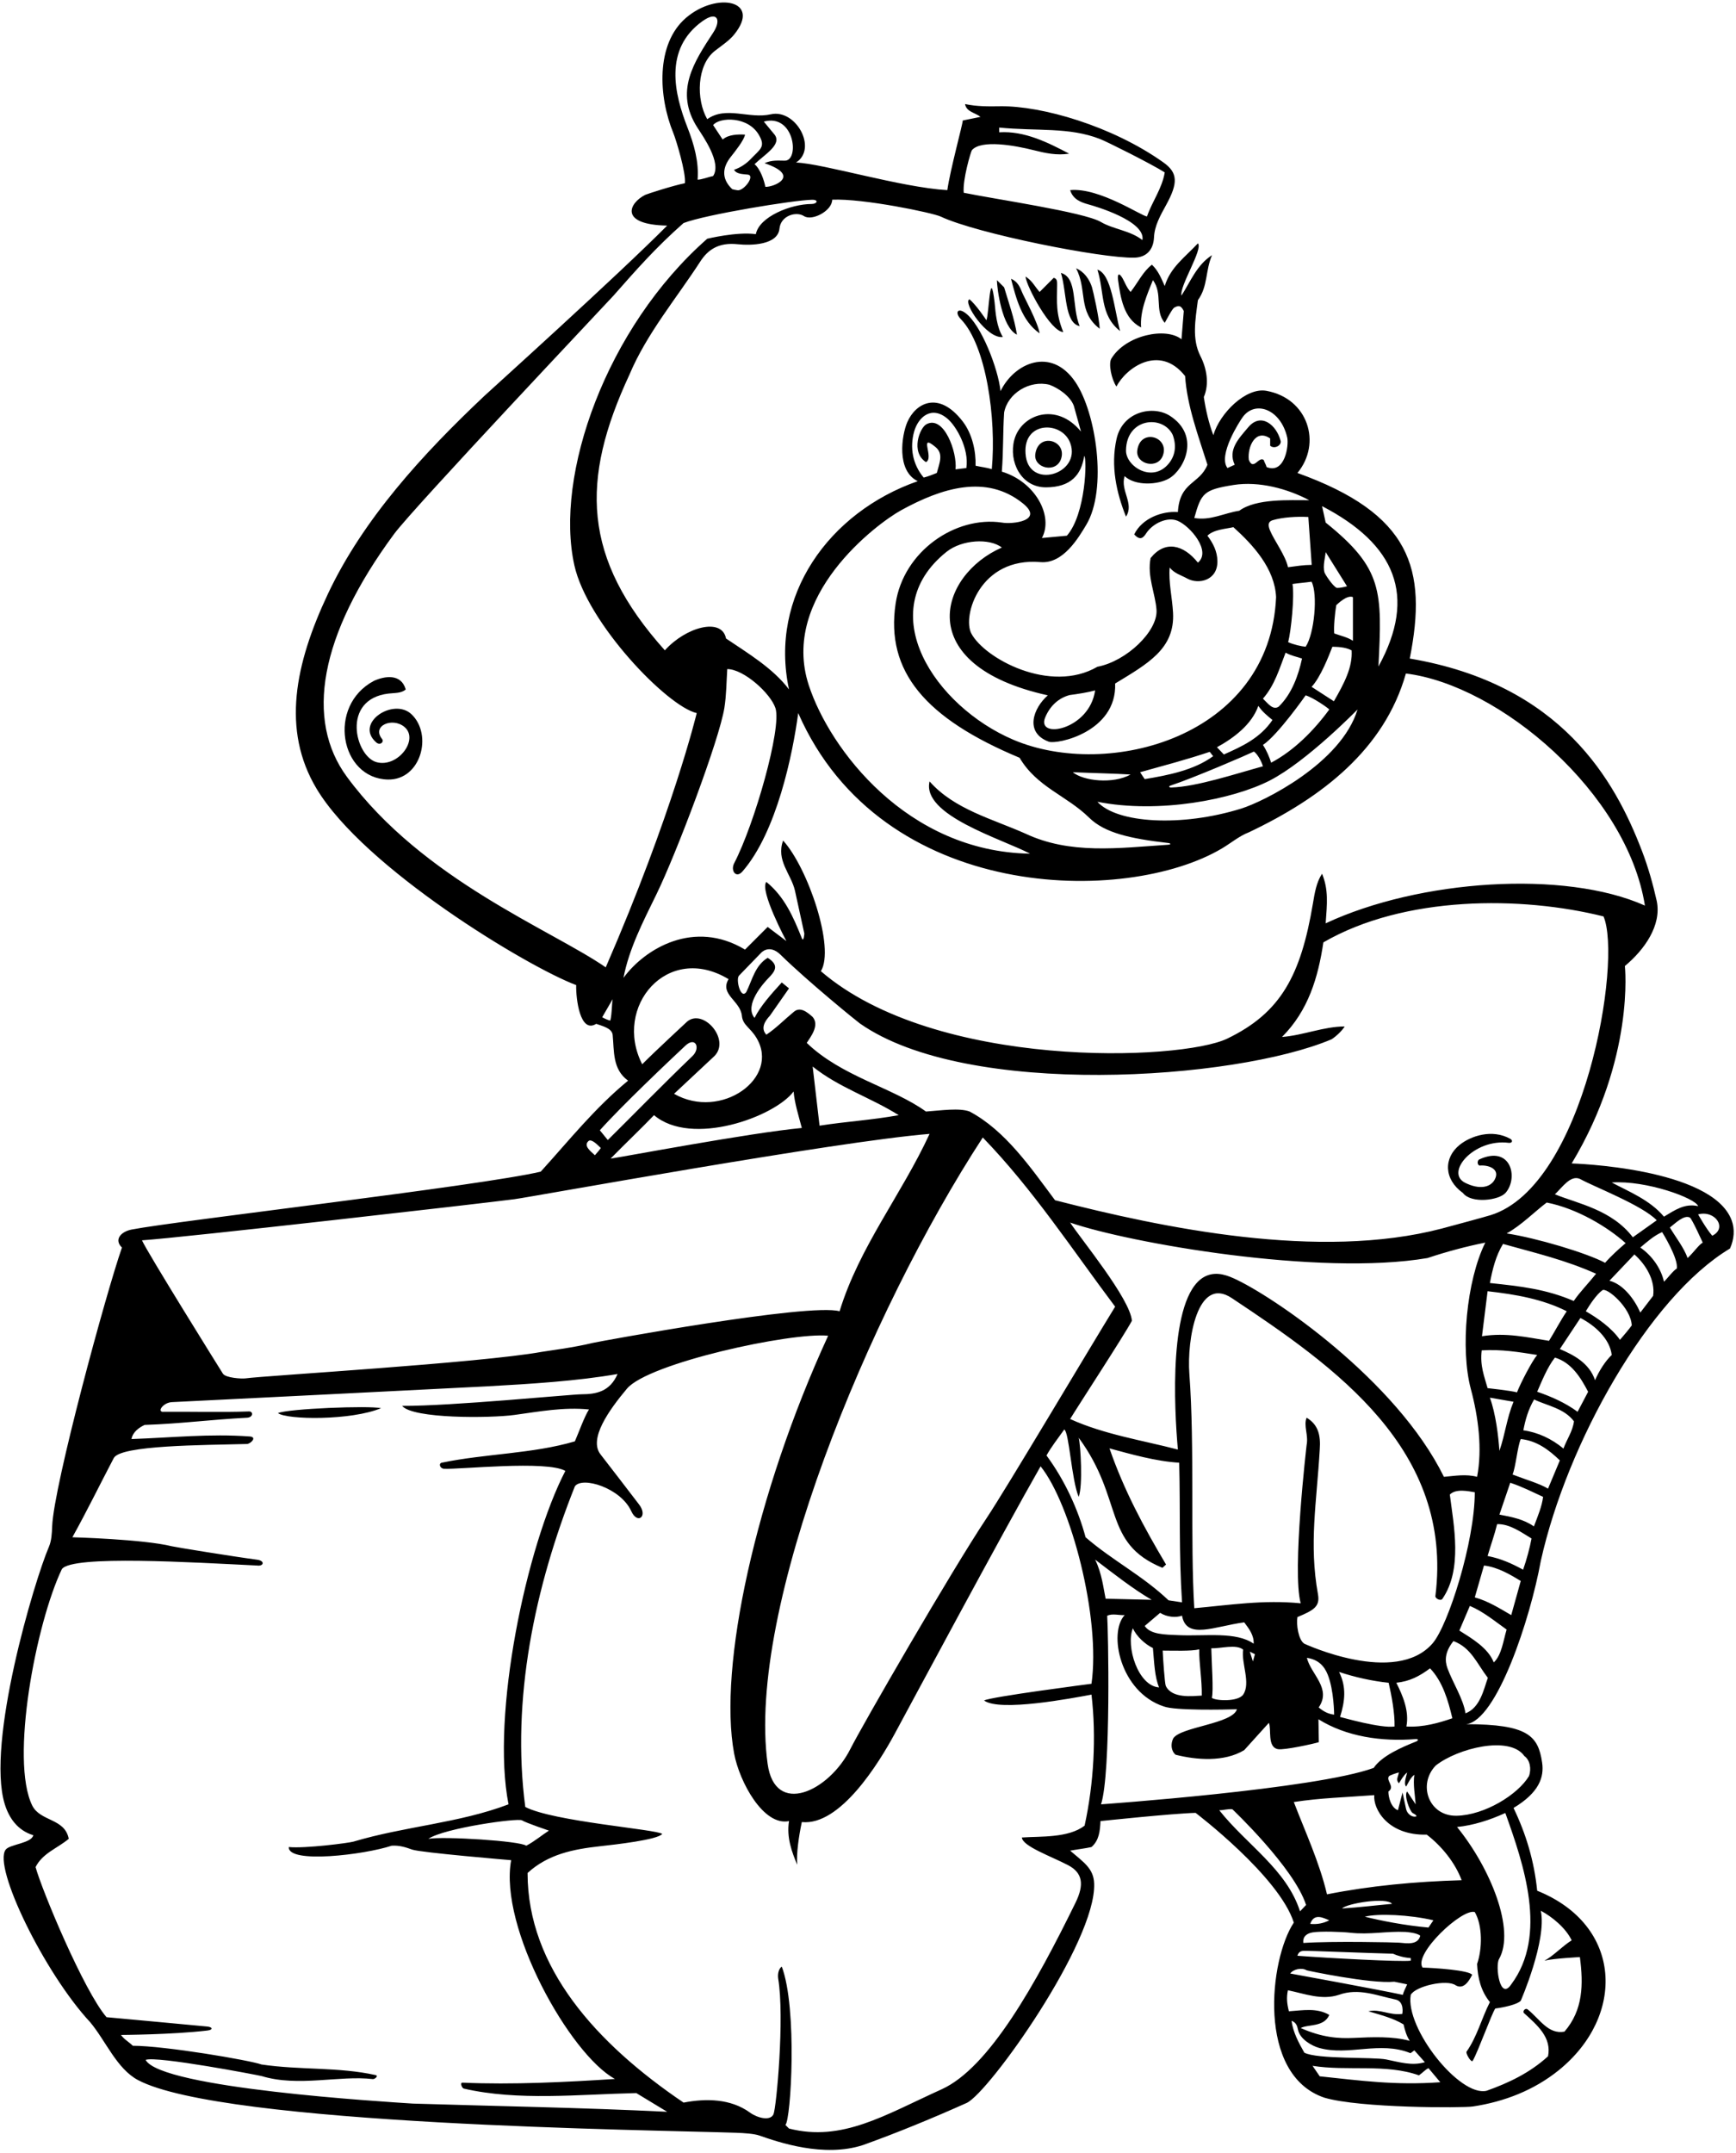 <?xml version="1.0" encoding="UTF-8"?>
<svg xmlns="http://www.w3.org/2000/svg" xmlns:xlink="http://www.w3.org/1999/xlink" width="521pt" height="646pt" viewBox="0 0 521 646" version="1.1">
<g id="surface1">
<path style=" stroke:none;fill-rule:nonzero;fill:rgb(0%,0%,0%);fill-opacity:1;" d="M 519.699 366.188 C 513.816 350.301 471.684 349.109 471.684 349.109 C 490.715 317.465 487.648 289.871 487.648 289.871 C 493.465 285.039 498.738 277.691 497.211 270.355 C 496.066 265.25 494.645 260.215 492.789 255.359 C 484.711 234.227 468.633 205.309 423.09 197.609 C 428.461 170.578 423.352 154.148 389.379 141.922 C 396.773 133.012 392.57 119.523 380.047 117.27 C 373.949 116.176 366.059 123.969 364.145 130.586 C 362.766 126.938 361.879 123.094 361.285 119.148 C 363.023 115.098 362.09 110.422 360.277 106.875 C 357.68 101.785 358.719 96.059 359.512 90.07 C 362.566 85.836 361.719 81.215 363.75 76.566 C 359.215 79.426 357.242 84.555 354.582 88.691 C 353.895 85.934 361.137 74.715 359.512 73.02 C 355.668 77.16 351.23 80.215 349.555 85.836 C 348.57 83.664 347.684 81.301 345.711 79.426 C 343.074 81.41 341.473 84.848 339.305 87.609 C 338.094 86.262 337.512 84.559 336.906 83.523 C 335.852 81.707 335.293 82.172 335.551 84.008 C 336.277 89.234 337.199 95.621 342.461 98.254 C 342.066 93.324 344.332 88.199 346.008 84.059 C 349.059 88.168 346.422 93.191 349.555 96.875 C 350.344 95.48 351.84 92.586 352.438 92.285 C 353.504 91.754 354.328 91.371 355.273 93.324 L 354.582 101.801 C 349.922 98.07 337.906 100.523 333.59 107.52 C 332.539 109.047 333.617 113.949 335.066 115.996 C 337.836 110.484 347.938 103.062 355.668 112.844 C 356.258 121.812 359.609 130.684 362.371 139.453 C 360.004 145.371 354.039 144.457 353.5 153.648 C 348.723 153.305 342.754 155.523 340.391 160.352 C 342.125 162.266 343.059 161.465 343.969 160.066 C 345.945 157.02 350.344 154.992 353.402 156.266 C 357.203 157.848 363.629 165.398 359.512 168.828 C 355.164 163.398 349.645 162.039 345.316 167.449 C 344.211 172.922 346.762 178.18 347.086 183.02 C 347.504 189.367 338.098 198.414 329.348 200.074 C 315.16 208.312 295.457 197.559 291.508 190.082 C 288.773 184.898 294.02 167.105 312.258 168.672 C 319.066 169.258 323.68 161.352 326.004 157.48 C 332.414 146.797 328.977 123.75 322.688 114.562 C 315.43 103.949 304.379 108.922 300.27 117.375 C 299.605 110.711 294.453 97.367 289.695 93.895 C 287.375 92.203 286.492 93.836 288.379 95.781 C 295.984 103.637 299.066 125.605 297.652 140.77 C 295.977 140.273 294.414 140.121 292.781 139.75 C 292.922 135.496 291.824 130.199 288.898 126.422 C 281.641 117.047 274.746 120.992 272.289 126.688 C 270.598 130.605 268.957 141.285 275.434 144.383 C 248.754 153.723 230.754 178.82 236.793 206.875 C 231.965 200.469 224.293 195.922 217.887 191.586 C 216.664 185.16 205.809 188.145 199.535 195.145 C 174.66 167.406 174.191 144.07 188.891 112.449 C 194.094 100.098 202.93 89.641 210.172 78.465 C 212.434 74.973 215.617 72.672 221.379 73.285 C 225.355 73.707 233.449 73.551 233.93 68.598 C 234.309 64.688 238.965 63.332 241.289 64.844 C 243.719 66.422 249.754 63.266 249.754 59.918 C 259.051 59.512 279.895 63.844 282.324 64.988 C 293.207 70.121 330.758 77.566 340.434 77.32 C 343.898 77.23 346.156 75.145 346.336 71.203 C 346.492 67.738 348.234 64.672 349.941 61.566 C 353.609 54.902 353.512 51.84 349.16 48.742 C 333.715 37.758 312.594 31.723 300.242 31.891 C 296.68 31.938 293.262 31.996 289.629 31.227 C 290.02 33.594 292.684 33.789 294.258 35.07 L 288.938 36.156 C 288.938 37.238 285.191 50.844 284.305 57.051 C 270.504 56.266 246.922 49.047 238.898 48.773 C 245.469 44.582 238.816 32.602 231.34 34.297 C 224.793 35.777 217.906 31.719 212.25 35.762 C 208.855 29.82 209.098 19.512 214.559 15.254 C 216.535 13.715 218.824 12.227 220.324 10.375 C 228.68 0.062 215.074 -2.527 205.895 5.34 C 196.707 13.215 197.613 29.09 202.102 39.984 C 202.887 41.898 205.941 51.926 205.547 54.98 C 202 55.672 194.141 58.223 193.656 58.465 C 188.77 60.91 185.629 67.402 200.227 67.699 C 184.945 83.074 146.879 117.375 145.395 118.773 C 126.844 136.262 108.961 155.801 98.402 178.227 C 88.488 199.277 84.484 219.035 94.98 236.617 C 109.289 260.57 158.445 290.188 172.922 295.59 C 172.82 299.672 174.074 310.258 178.934 307.219 C 180.816 307.895 183.566 308.5 183.863 310.473 C 184.355 315.496 183.766 320.82 188.496 324.27 C 178.441 332.551 171.047 341.914 162.277 351.574 C 144.008 355.871 53.031 366.312 39.535 368.938 C 36.191 369.586 34.168 372.039 36.602 374.344 C 31.879 387.789 16.148 445.637 15.656 457.98 C 15.57 460.16 15.469 462.324 14.66 464.195 C 10.336 474.242 -4.188 522.91 1.406 541.297 C 2.688 545.492 5.25 549.246 9.988 550.684 C 9.496 553.105 2.961 553.391 1.719 554.996 C -2.246 560.105 13.406 592.133 27.039 606.77 C 31.723 612.34 35.02 620.758 41.422 624.16 C 66.934 637.707 196.121 639.117 220.742 639.961 C 223.453 640.055 226.363 640.266 227.891 640.797 C 233.523 642.762 247.242 647.527 259.07 643.633 C 269.598 639.848 280.207 635.457 290.098 631.027 C 296.707 628.066 329.027 582.734 328.375 565.176 C 328.207 560.637 325.215 558.809 321.168 555.316 C 323.336 554.922 325.898 554.625 327.574 554.23 C 329.844 552.262 330.137 549.438 330.273 546.445 C 330.273 546.445 352.008 544.141 358.82 543.98 C 358.82 543.98 383.871 563.004 388.293 576.902 C 380.965 587.898 377.082 622.555 397.461 629.438 C 408.105 632.594 438.926 632.551 442.059 632.078 C 451.461 630.656 460.391 627.195 467.797 621.211 C 487.879 604.996 487.09 577.711 461.332 567.34 C 460.445 558.469 457.98 550.289 454.234 542.504 C 461.887 537.91 463.465 533.309 462.812 528.879 C 461.629 520.828 458.539 517.398 440.043 517.367 C 449.18 516.328 459.258 485.812 462.418 468.379 C 470.273 433.016 494.809 389.238 519.191 374.641 C 520.461 371.84 520.688 368.859 519.699 366.188 Z M 291.688 45.059 C 294.461 41.844 304.457 43.609 310.266 45.078 C 313.68 45.938 317.121 46.699 320.871 46.109 C 314.664 42.859 307.566 39.211 299.879 39.703 L 299.859 38.281 C 311.273 39.406 320.797 38.07 330.121 41.707 C 332.234 42.527 345.316 49.066 349.555 51.73 C 348.77 56.559 345.809 60.402 344.234 64.938 C 342.852 65.035 329.961 56.188 321.168 57.051 C 322.016 59.828 324.375 60.723 326.805 61.379 C 328.371 61.805 343.93 66.277 342.852 72.035 C 339.156 69.148 334.141 68.82 330.371 66.598 C 325.379 63.656 298.367 59.723 289.23 57.84 C 288.84 53.996 291.379 45.422 291.688 45.059 Z M 509.633 361.926 C 505.59 361.035 502.773 363.047 499.379 365.078 C 495.141 360.051 488.922 357.605 483.707 354.828 C 494.012 354.105 508.898 359.539 509.633 361.926 Z M 474.145 353.742 C 478.387 356.109 492.852 361.637 497.211 366.164 L 490.039 371.266 C 483.73 362.984 473.539 361.172 466.656 358.375 C 468.922 356.207 471.352 352.531 474.145 353.742 Z M 446.449 416.531 C 445.465 412.984 444.117 409.82 444.684 405.195 C 450.578 404.844 455.715 405.688 461.332 406.574 C 459.77 408.43 456.371 414.973 455.273 417.797 C 453.348 417.27 446.449 416.531 446.449 416.531 Z M 454.234 420.617 C 452.164 425.645 451.77 430.23 449.996 435.359 C 449.688 430.91 448.914 424.316 447.141 419.391 Z M 441.418 416.781 C 443.688 425.289 444.902 434.777 443.297 443.145 C 439.941 442.258 436.789 442.848 433.34 443.145 C 419.035 414.023 381.855 388.777 370.195 383.559 C 367.273 382.254 364.293 381.539 361.285 383.215 C 350.586 389.457 352.406 422.809 353.5 434.965 C 342.953 432.203 331.32 430.43 321.168 425.797 C 323.328 422.199 337.332 400.762 339.699 396.324 C 339.207 389.719 324.223 371.586 321.168 366.852 C 338.727 372.938 395.828 383.035 428.41 377.496 C 434.027 375.625 439.844 374.047 445.758 372.863 C 440.07 384.344 438.238 404.867 441.418 416.781 Z M 419.84 582.926 C 418.844 582.836 400.023 582.422 391.152 583.016 C 390.895 581.043 392.273 580.117 393.934 579.844 C 396.41 579.43 402.785 579.668 405.207 579.941 C 411.113 580.609 416.125 579.422 421.84 579.707 C 422.121 579.723 425.258 579.957 426.242 580.844 C 425.535 583.672 422.348 583.156 419.84 582.926 Z M 423.383 587.547 L 423.383 588.336 C 420.234 588.734 398.445 587.547 389.379 586.855 C 389.699 585.695 390.445 585.41 391.344 585.375 C 392.648 585.32 410.074 586.043 418.059 586.242 C 419.34 586.832 421.379 587.438 423.383 587.547 Z M 393.223 577.297 C 394.406 573.746 397.539 575.719 398.938 576.211 C 397.262 577.098 395.391 577.492 393.223 577.297 Z M 402.781 572.664 C 404.164 571.141 416.227 569.176 417.766 571.285 C 413.23 571.68 407.691 572.371 402.781 572.664 Z M 409.586 575.129 C 413.566 574.113 423.09 574.535 430.184 576.211 L 428.707 578.383 C 421.707 577.789 414.152 576.281 409.586 575.129 Z M 398.25 568.426 C 395.98 558.766 391.645 549.5 388.293 540.727 C 396.375 539.48 403.672 539.324 412.441 538.656 C 412.047 542.797 416.48 550.809 428.188 550.512 C 432.719 553.977 436.766 559.039 438.66 564.188 C 424.766 564.582 411.16 565.863 398.25 568.426 Z M 419.836 535.109 C 420.523 534.023 421.215 532.742 422.301 531.855 C 422.004 533.234 421.215 535.207 422.004 536.094 C 422.695 534.91 423.285 533.434 424.469 532.547 C 424.035 535.457 424.68 538.684 424.863 541.418 L 422.301 537.574 C 421.281 538.645 423.105 543.559 423.984 544.039 C 424.422 544.281 424.883 544.469 425.156 544.965 C 424.371 545.461 422.508 544.781 422.004 542.895 L 420.922 537.867 L 419.539 543.191 C 417.469 542.402 416.664 539.297 416.68 537.574 C 418.809 536.102 415.84 534.285 416.859 532.98 C 417.066 532.715 419.242 531.953 419.836 531.855 C 419.535 533.367 418.852 534.023 419.836 535.109 Z M 419.059 504.934 C 423.004 504.539 426.023 502.977 429.18 500.609 C 433.023 504.652 434.598 510.27 435.879 515.594 C 431.797 516.996 427.109 518.352 422.082 518.059 C 422.969 513.426 421.031 508.879 419.059 504.934 Z M 391.449 493.219 C 389.672 492.133 388.984 487.395 389.379 485.227 C 394.434 483.129 396.195 482.008 395.535 478.344 C 392.816 463.254 395.148 450.863 396.078 434.965 C 396.398 430.594 395.59 427.473 392.137 425.402 C 391.152 427.77 392.73 430.629 392.137 433.586 C 392.137 433.586 387.695 471.594 390.363 481.094 C 379.129 480.008 369.27 481.586 358.426 482.57 C 357.176 462.527 358.586 434.086 356.941 412.188 C 356.191 402.176 359.328 382.629 369.664 389.504 C 400.723 410.16 436.297 434.957 430.781 478.934 C 430.691 479.648 432.371 480.508 432.875 479.773 C 438.992 470.906 436.297 457.754 435.113 448.469 C 436.984 446.594 440.73 447.48 442.605 447.777 C 442.605 462.613 434.621 487.695 429.961 493.094 C 418.816 506.004 391.449 493.219 391.449 493.219 Z M 401.875 501.695 C 406.605 503.27 411.93 504.453 416.758 504.945 C 417.664 508.945 418.613 514.027 418.531 518.059 C 414.363 518.676 403.059 515.395 402.172 515.199 C 403.648 510.469 404.141 506.23 401.875 501.695 Z M 392.215 497.457 C 395.691 497.98 397.441 499.953 398.457 502.465 C 400.363 507.18 400.395 514.508 400.395 514.508 C 398.621 514.312 397.145 513.523 395.762 512.34 C 399.707 506.621 393.398 502.383 392.215 497.457 Z M 363.531 494.598 C 366.391 494.695 370.938 493.266 373.094 494.992 C 372.469 499.008 375.414 504.953 373.137 508.434 C 371.621 510.75 364.711 510.383 363.695 509.449 C 364.246 507.426 363.613 498.84 363.531 494.598 Z M 353.762 490.656 C 349.551 490.477 345.27 490.48 343.543 487.895 L 348.176 483.953 C 350.148 485.234 352.965 485.484 354.738 484.797 C 356.051 492.148 364.473 487.988 373.41 486.812 C 374.887 488.781 376.344 490.656 376.246 493.219 C 370.934 489.508 361.871 491.008 353.762 490.656 Z M 360.672 508.789 C 357.914 508.922 351.738 509.766 349.875 505.891 C 349.559 505.23 349.039 497.754 348.941 495.285 C 352 495.285 357.543 495.508 359.91 494.914 C 359.809 498.855 360.77 504.059 360.672 508.789 Z M 347.859 506.328 C 341.527 505.941 337.809 493.93 339.996 488.586 C 341.078 491.051 343.738 493.438 346.008 494.523 C 346.406 498.984 346.523 503.152 347.859 506.328 Z M 319.395 428.949 C 320.871 429.641 321.562 444.031 323.73 449.156 C 325.012 445.906 324.324 433.586 323.73 431.414 C 337.367 449.949 330.824 463.02 348.867 470.449 L 349.949 469.461 C 343.148 458.027 337.309 447.129 332.973 434.609 C 339.184 436.285 346.895 438.512 353.895 438.906 C 354.262 453.297 353.762 465.637 354.746 480.812 L 350.699 480.199 C 342.812 472.707 333.883 468.281 325.801 461.281 C 323.535 452.902 319.59 444.23 314.07 436.738 C 315.551 434.078 317.34 431.859 319.395 428.949 Z M 296.066 455.578 C 285.422 471.562 258.73 517.801 255.199 524.82 C 248.801 537.527 232.566 545.23 230.371 529.242 C 223.984 482.742 260.574 394.066 294.949 341.324 C 310.031 356.898 321.859 375.035 334.672 392.086 C 326.59 405.211 302.16 446.434 296.066 455.578 Z M 376.633 496.375 L 376.016 498.531 L 375.094 495.605 Z M 444.762 400.957 L 446.449 387.453 C 454.859 388.395 463.008 389.82 470.203 393.465 C 468.316 396.262 466.656 399.48 464.883 402.336 C 458.574 401.352 452.055 399.773 444.762 400.957 Z M 447.141 384.988 C 447.926 380.852 448.914 376.809 451.082 373.262 C 460.938 376.02 469.742 378.066 479.008 382.207 C 476.738 385.066 474.133 387.684 472.305 390.379 C 464.023 386.828 456.504 385.977 447.141 384.988 Z M 452.164 370.105 C 456.504 367.738 460.645 363.504 464.191 360.84 C 473.309 362.637 482.465 368.172 487.879 373.027 C 486.039 374.582 483.555 376.805 481.715 378.922 C 476.078 375.934 461.137 371.484 452.164 370.105 Z M 447.379 364.617 C 445.738 365.129 436.051 367.766 432.781 368.625 C 395.883 378.324 348.844 368.41 316.633 360.148 C 309.34 350.391 301.75 339.254 291.008 333.535 C 287.879 332.379 282.555 333.215 277.895 333.535 C 267.844 326.285 252.664 323.09 242.117 312.938 C 243.207 311.203 246.059 307.711 243.891 305.148 C 242.312 303.77 240.145 301.895 238.172 303.672 C 235.414 305.938 232.852 308.598 229.992 310.473 C 228.219 308.598 229.496 306.43 231.078 304.754 L 236.793 296.574 L 234.625 294.801 C 231.473 298.25 228.219 301.895 226.445 305.445 C 223.223 301.547 229.227 294.922 230.57 293.547 C 232.52 291.547 234.066 289.684 230.387 287.406 C 226.543 289.773 225.754 294.109 223.98 297.656 C 222.293 300.074 220.723 293.754 221.812 292.73 L 228.371 285.957 C 228.371 285.957 230.801 283.09 234.281 286.508 C 242.438 294.512 257.184 306.48 258.02 307.07 C 290.148 329.695 370.742 324.121 399.629 311.852 C 401.008 310.965 402.684 309.387 403.57 308.008 C 397.262 308.008 391.152 310.668 384.746 311.16 C 392.629 303.277 395.59 293.32 397.164 282.773 C 421.504 268.684 456.609 268.828 481.242 274.988 C 486.898 288.133 475.598 355.812 447.379 364.617 Z M 269.715 334.621 C 261.633 336.098 254.238 336.492 245.961 337.773 L 243.891 320.031 C 251.777 326.348 261.039 329.199 269.715 334.621 Z M 206.238 306.527 C 206.238 306.527 196.391 315.645 192.734 319.344 C 183.91 302.113 200.297 282.723 218.656 293.812 C 215.891 298.391 222.199 300.258 222.652 304.809 C 222.934 307.652 225.109 308.258 227.012 311.41 C 234.277 323.457 216.383 336.262 202.297 328.215 L 214.418 316.879 C 219.281 311.938 211.094 302.516 206.238 306.527 Z M 238.172 327.523 C 238.469 330.973 239.586 334.488 240.637 338.465 C 224.965 339.941 186.895 347.164 183.246 347.656 C 187.387 343.418 192.676 338.398 196.281 334.621 C 207.543 344.18 232.367 335.203 238.172 327.523 Z M 413.691 200 C 414.82 177.398 415.059 170.617 397.855 156.805 L 396.77 151.875 C 418.688 163.273 425.418 178.68 413.691 200 Z M 381.113 234.188 C 392.285 228.434 407.414 212.891 407.414 212.891 C 402.527 229.059 379.164 240.555 372.539 242.621 C 354.562 248.227 335.16 247.039 329.348 240.586 C 347.836 244.242 370.027 239.898 381.113 234.188 Z M 321.957 231.715 C 328.66 232.012 334.574 232.109 339.305 232.406 C 333.98 235.363 325.121 234.332 321.957 231.715 Z M 401.184 176.414 C 399.93 175.84 397.648 172.289 397.5 171.777 C 396.934 169.801 397.73 167.234 397.855 165.676 L 404.262 175.926 C 403.199 176.203 402.137 176.438 401.184 176.414 Z M 406.035 179.18 L 406.035 192.289 C 404.465 191.203 402.324 190.777 400.422 190.074 C 400.227 188.199 400.629 183.863 401.035 181.594 C 401.34 181.316 404.262 178.391 406.035 179.18 Z M 399.871 194.066 C 401.254 194.117 403.633 194.098 405.641 195.145 C 405.977 200.199 403.391 205.09 400.32 210.426 L 393.633 206.102 C 396.352 203.168 398.734 196.969 399.871 194.066 Z M 398.938 212.891 C 394.406 219.098 388.391 225.211 381.492 228.855 C 380.984 227.281 380.211 225.309 379.027 223.535 C 383.535 220.531 391.844 208.648 391.844 208.648 C 394.203 209.355 398.645 212.496 398.938 212.891 Z M 383.762 212.039 C 381.988 213.223 380.512 211.031 379.027 209.637 C 382.578 205.594 383.957 200.664 385.828 195.836 C 387.523 196.793 389.082 197.02 390.758 197.609 C 389.672 202.637 387.707 208.195 383.762 212.039 Z M 381.887 216.043 C 378.141 221.562 372.621 224.027 367.297 226.395 L 365.227 224.223 C 370.254 221.465 375.676 217.422 377.648 211.805 C 378.832 213.578 380.215 214.656 381.887 216.043 Z M 376.324 225.516 C 377.262 226.188 378.453 228.062 379.027 229.941 C 371.086 232.105 359.145 236.086 351.527 236.301 C 350.824 236.32 350.621 235.945 351.297 235.723 C 358.316 233.402 374.273 226.516 376.324 225.516 Z M 343.543 233.785 C 343.078 233.172 342.652 232.41 342.164 231.715 C 349.555 229.645 355.863 228.004 363.059 225.605 L 364.086 226.906 C 358.367 231.082 350.633 232.621 343.543 233.785 Z M 391.844 194.062 C 390.641 193.969 388.273 193.441 386.594 192.695 C 387.461 189.418 388.531 178.965 387.898 175.234 C 389.781 174.961 391.734 174.82 393.617 174.547 C 395.555 178.254 394.465 190.18 391.844 194.062 Z M 386.547 170.203 C 385.82 166.699 382.395 162.18 381.156 159.18 C 380.531 157.672 380.512 156.547 381.887 156.113 C 384.844 155.227 389.004 154.934 392.652 155.133 L 393.66 169.504 C 391.195 169.52 389.012 169.879 386.547 170.203 Z M 372.938 125.18 C 376.699 120.004 384.355 122.75 386.312 131.27 C 386.848 133.59 385.656 142.387 380.113 140.145 C 380.016 139.555 379.473 138.742 379.273 138.051 C 378.5 137.379 377.684 138.34 376.883 138.906 C 376.16 139.426 375.445 139.617 374.789 137.977 C 374.324 134.109 376.797 128.523 381.195 131.57 L 381.195 133.738 C 382.379 134.824 384.574 133.75 384.352 132.359 C 383.164 127.613 378.504 123.602 374.637 128.184 C 371.828 131.516 368.418 134.93 370.551 139.453 L 368.383 140.441 C 365.426 136.598 372.094 126.34 372.938 125.18 Z M 358.426 155.422 C 360.512 147.977 361.199 146.965 370.203 145.527 C 377.902 144.301 386.555 146.711 392.926 150.102 C 387.004 150.137 377.059 149.508 371.93 153.254 C 367.398 153.945 363.16 156.312 358.426 155.422 Z M 321.031 208.562 C 323.398 208.258 326.496 207.77 328.66 207.172 C 326.969 219.109 310.93 221.938 313.672 215.293 C 315.066 211.918 317.621 209.457 321.031 208.562 Z M 314.465 208.648 C 310.086 212.48 307.41 219.809 314.723 222.547 C 317.23 223.484 335.223 219.633 334.672 205.102 C 344.418 199.156 352.648 194.711 352.047 183.832 C 351.797 179.285 350.664 174.68 351.035 170.309 C 352.527 172.117 354.398 172.547 356.297 173.594 C 359.688 175.473 365.477 174.203 365.363 168.34 C 365.309 165.418 364.07 163.016 362.371 160.746 C 364.242 158.871 367.883 158.723 370.156 158.184 C 376.07 163.508 382.578 170.602 382.973 179.18 C 381.133 221.215 332.555 234.09 304.117 221.973 C 280.652 211.973 261.539 183.574 284.078 165.578 C 288.684 161.906 296.98 161.43 300.664 164.297 C 281.805 172.531 273.363 199.562 314.465 208.648 Z M 301.355 123.781 C 302.438 117.984 309.047 113.98 314.949 115.453 C 317.609 116.438 321.121 118.793 322.254 121.715 L 324.422 129.5 C 317.02 120.449 306.43 124.391 304.406 131.969 C 302.676 138.434 306.355 146.27 313.949 146.234 C 321.355 146.195 324.52 142.512 325.387 136.812 C 326.281 137.441 325.898 154.242 320.184 160.746 L 312.691 161.438 C 316.246 154.871 310.734 144.562 300.664 141.523 C 301.16 135.117 300.961 129.797 301.355 123.781 Z M 307.777 136.07 C 307.078 126.258 318.781 126.266 321.211 132.984 C 324.594 142.328 308.43 147.207 307.777 136.07 Z M 274.352 129.48 C 275.543 125.27 279.5 121.488 284.414 125.688 C 286.934 127.844 290.887 134.555 290.02 140.441 L 286.77 140.836 C 287.324 135.688 283.281 124.48 278.031 127.305 C 275.984 128.406 273.238 135.645 277.895 138.668 C 280.461 137.387 275.531 129.797 280.754 134.133 C 283.242 136.188 281.934 138.938 281.148 141.922 C 279.969 142.391 278.488 143.004 277.207 143.301 C 273.844 139.281 273.008 134.242 274.352 129.48 Z M 270.449 153.105 C 282.688 146.383 295.977 142.23 306.945 151.016 C 313.508 156.27 303.828 157.395 300.664 156.805 C 286.703 154.742 271.141 165.445 268.793 181.094 C 265.734 201.469 277.688 215.555 305.988 227.379 C 311.23 236.23 320.109 238.711 326.871 245.359 C 331.555 249.969 339.258 251.633 350.5 252.949 C 351.508 253.07 351.492 253.422 350.496 253.484 C 335.516 254.484 321.16 256.434 307.762 250.148 C 297.809 245.711 286.371 242.855 278.98 234.477 C 276.543 244.598 300.484 251.645 309.145 256.16 C 272.188 255.562 248.984 224.754 242.723 205.602 C 234 178.926 263.145 157.117 270.449 153.105 Z M 235.523 48.215 C 233.469 48.203 231.605 47.984 229.449 48.969 C 240.625 52.758 232.164 56.203 229.695 56.066 C 229.379 54.375 228.27 50.77 226.445 49.266 C 229.531 46.316 234.73 43.375 232.457 40.395 L 229.23 36.492 C 238.43 33.953 240.047 48.238 235.523 48.215 Z M 227.922 40.789 C 229.797 44.141 227.996 44.879 225.285 47.738 C 224.211 48.883 222.418 50.242 220.301 50.949 C 221.043 52.297 223.016 52.219 224.445 52.398 C 226.73 52.688 223.25 57.32 221.363 57.094 C 220.77 57.02 220.199 56.887 219.742 56.758 C 216.293 53.473 216.969 50.047 219.281 47.121 C 220.504 45.574 223.387 41.973 223.586 40.395 C 221.613 40.297 218.656 40.297 216.883 41.871 L 214.023 37.535 C 215.871 35.125 224.719 34.734 227.922 40.789 Z M 210.855 6.328 C 215.355 3.121 216.477 6.066 214.082 9.727 C 208.246 18.656 202.344 27.449 209.316 38.32 C 211.035 41.004 216.648 48.879 214.023 52.812 C 212.719 53.094 210.441 53.938 209.359 53.914 C 209.789 48.574 208.289 43.285 206.309 38.219 C 202.461 28.371 199.047 14.754 210.855 6.328 Z M 183.172 306.234 C 182.59 306.16 181.609 305.73 180.727 305.238 L 183.863 299.824 C 183.566 301.895 183.699 303.852 183.172 306.234 Z M 181.793 290.266 C 165.383 278.945 126.91 264.035 104.117 233.102 C 91.578 216.082 95.723 190.754 118.293 160.207 C 124.113 152.328 182.797 90.211 184.113 88.719 C 190.832 81.113 196.566 74.516 205.137 66.934 C 211.668 64.383 238.383 60.02 243.719 59.945 C 245.805 59.918 245.254 61.207 243.562 61.211 C 237.344 61.219 227.844 65.031 226.84 70.262 C 221.07 69.48 212.25 71.641 212.25 71.641 C 181.859 98.348 166.363 142.699 172.379 169.648 C 176.266 187.074 200.301 212.004 209.098 213.973 C 209.098 213.973 201.941 243.891 181.793 290.266 Z M 187.113 293.418 C 188.793 284.672 192.984 276.578 196.984 268.391 C 202.992 256.102 215.887 221.941 217.402 212.383 C 218 208.617 218.016 204.633 218.262 200.766 C 223.191 200.766 231.266 208.035 232.727 212.496 C 234.668 218.441 226.438 247.297 220.34 259.02 C 219.176 261.258 220.898 263.699 222.816 261.504 C 233.09 249.734 237.91 226.293 239.555 213.973 C 264.652 271.133 338.156 271.609 366.766 254.559 C 369.449 252.957 371.992 250.816 374.789 249.754 C 396.871 239.27 415.496 224.789 421.93 202.098 C 449.973 205.531 488.289 237.875 493.664 271.734 C 469.613 260.977 425.988 263.902 397.855 277.059 C 398.281 271.102 398.742 267.004 396.77 262.172 C 395.039 264.801 394.559 267.973 394.027 271.117 C 390.395 292.625 384.469 303.883 368.301 311.66 C 354.332 318.383 280.828 321.09 246.355 291.422 C 250.645 284.52 242.508 260.445 235.02 252.219 C 232.852 258.23 237.387 262.172 238.566 267.199 L 241.391 280.125 C 241.391 280.125 241.215 282.949 240.621 281.477 C 238.078 275.121 235.43 269.035 229.992 264.637 C 227.855 267.145 236.004 282.379 236.004 282.379 L 230.387 278.141 L 223.586 284.941 C 208.328 275.746 193.566 284.617 187.113 293.418 Z M 205.688 313.773 C 208.754 310.898 210.34 314.484 207.785 316.926 C 199.129 325.203 190.203 334.387 182.41 342.086 L 180.02 339.156 C 186.664 331.719 200.871 318.289 205.688 313.773 Z M 176.598 342.406 C 177.363 341.715 178.789 342.953 180.312 344.477 C 179.887 345.133 179.133 345.957 178.539 346.645 C 177.355 345.52 175.008 343.844 176.598 342.406 Z M 154.391 359.836 C 159.719 359.133 250.691 342.531 278.98 340.238 C 270.504 358.574 257.887 374.148 251.973 393.465 C 242.906 390.902 179.605 402.547 177.953 402.953 C 172.215 404.363 164.055 405.383 162.574 405.648 C 144.23 408.984 79.078 412.816 73.684 413.602 C 72.551 413.766 67.719 413.465 66.902 412.199 C 66.02 410.824 44.094 375.625 42.613 372.176 C 54.738 371.387 144.938 361.078 154.391 359.836 Z M 123.934 631.215 C 115.512 630.664 48.273 626.629 43.699 618.105 C 46.852 616.824 77.734 622.719 78.586 622.977 C 89.539 626.297 101.859 622.684 111.891 623.863 C 112.461 623.934 113.727 622.883 112.711 622.656 C 101.605 620.184 90.051 621.199 78.492 619.484 C 74.945 618.203 49.414 613.863 39.852 613.863 C 38.672 612.684 37.289 611.992 36.305 610.613 C 36.305 610.613 51.641 610.539 62.207 609.297 C 64.035 609.082 63.82 608.246 62.188 608.094 C 51.949 607.16 42.508 606.227 31.969 605.289 C 25.168 597.406 12.551 567.145 10.676 560.242 C 12.848 556.008 17.086 554.723 20.633 551.766 C 19.449 545.559 12.156 546.641 9.691 541.812 C 2.973 528.215 10.758 487.215 18.562 470.844 C 21.598 466.543 58.254 468.855 77.113 469.758 C 79.184 470.055 79.582 468.332 77.184 468.016 C 69.938 467.055 52.762 464.273 51.551 463.977 C 42.945 461.852 21.719 461.281 21.719 461.281 C 25.957 453.691 29.996 445.41 34.137 437.527 C 36.137 433.617 61.109 433.648 74.102 433.289 C 75.199 433.262 77.289 431.203 74.953 431.035 C 62.934 430.156 51.508 431.398 39.461 431.809 C 39.852 429.641 41.809 428.316 43.402 427.57 C 54.738 427.176 62.918 425.992 74.254 425.402 C 76.043 425.223 76.016 423.477 74.715 423.523 C 66.527 423.824 56.891 423.543 48.727 423.629 C 47.219 423.387 49.125 420.789 51.711 420.727 C 53.504 420.652 140.535 416.305 145.965 416.004 C 159.461 415.258 173.254 414.402 185.34 412.293 C 183.023 417.621 178.902 418.355 174.516 418.375 C 171.438 418.387 135.172 421.953 120.68 421.855 C 123.898 425.762 147.148 425.566 154.398 424.574 C 161.875 423.555 169.289 422.156 176.766 422.938 C 175.484 424.812 173.512 430.281 172.527 432.5 C 159.816 436.25 145.66 436.18 132.586 438.906 C 131.566 439.117 132.016 440.648 133.242 440.723 C 137.773 440.992 164.125 438.133 169.668 441.371 C 157.934 464.004 147.332 514.699 152.617 541.418 C 137.777 547.062 121.508 547.996 106.059 552.613 C 104.781 552.992 91.602 554.723 86.672 554.23 C 86.355 559.352 109.422 556.539 117.527 553.836 C 119.906 553.668 121.848 554.336 123.703 555 C 126.227 555.902 153.406 558.176 153.406 558.176 C 149.68 578.379 171.074 616.496 184.551 623.82 C 170.258 624.754 153.664 625.602 138.797 624.93 C 137.977 624.895 138.617 626.582 139.211 626.719 C 155.52 630.473 173.746 628.441 190.961 628.059 L 200.227 633.676 C 174.105 632.395 149.363 632.004 123.934 631.215 Z M 156.656 546.223 C 157.891 546.988 164.738 549.305 164.738 549.305 C 162.762 550.559 160.402 552.555 157.938 553.836 C 156.066 552.387 133.199 550.977 128.566 551.766 C 133.395 548.516 155.426 545.461 156.656 546.223 Z M 325.504 547.824 C 320.578 551.57 312.297 550.977 306.68 551.371 C 306.875 553.992 315.32 556.949 320.508 559.652 C 324.875 561.93 325.488 565.41 322.781 570.934 C 310.988 594.992 296.914 620.449 282.609 626.922 C 265.438 634.699 252.754 642.762 236.793 638.703 L 235.711 637.621 C 237.387 636.141 239.355 602.629 234.625 590.109 C 233.738 590.703 233.344 592.18 233.539 593.66 C 235.512 605.391 232.988 632.625 232.125 634.438 C 231.113 636.562 227.219 635.477 225.074 633.914 C 219.301 629.719 211.922 629.621 205.152 630.918 C 178.969 613.195 158.332 590.344 158.332 562.02 C 164.504 556.352 172.16 554.867 180.051 553.996 C 184.512 553.504 197.465 552.062 198.746 550.289 C 196.973 548.91 166.055 546.578 157.645 542.207 C 153.387 509.992 160.488 476.203 172.527 446.004 C 174.688 442.914 186.27 446.453 189.449 453.441 C 191.316 457.551 194.551 455.023 191.793 451.441 C 189.66 448.676 182.031 438.68 180.25 436.438 C 176.578 431.812 182.684 423.219 188.16 416.688 C 194.598 409.012 237.402 399.695 248.539 400.809 C 226.719 448.266 215.496 500.23 220.32 526.16 C 221.906 534.676 229.133 548.039 236.793 546.445 C 236.004 551.371 237.68 555.809 239.258 559.555 C 238.961 556.301 239.75 550.879 240.637 546.738 C 252.215 547.938 263.867 528.84 268.547 520.195 C 272.223 513.406 300.961 459.805 312.297 439.992 C 321.395 451.293 330.383 485.457 327.574 505.242 C 327.574 505.242 296.922 509.188 295.344 510.27 C 300.074 513.719 321.762 509.578 327.574 508.496 C 329.055 521.113 328.266 535.207 325.504 547.824 Z M 328.66 467.984 C 333.98 472.023 340.02 476.797 345.637 480.051 L 331.812 479.715 C 331.191 476.762 330.699 472.066 328.66 467.984 Z M 330.434 541.418 C 333.488 532.152 332.578 488.297 332.281 484.848 C 333.762 484.059 335.953 484.742 337.531 484.641 C 332.559 489.891 336.117 507.727 349.262 512.043 C 352.609 513.324 367.379 513.004 371.223 512.887 C 369.93 517.27 354.387 518.156 352.117 521.605 C 351.289 523.281 351.43 525.352 352.809 526.535 C 359.02 528.109 367.398 528.801 373.41 525.152 L 380.801 516.973 C 381.66 518.773 380.207 524.301 383.57 524.867 C 385.406 525.176 393.961 523.332 395.801 522.766 L 395.688 515.887 C 403.992 521.09 414.582 522.66 424.867 521.844 C 425.691 521.781 425.766 522.266 425.004 522.566 C 420.828 524.227 414.754 526.816 412.254 530.492 C 394.711 536.898 330.434 541.418 330.434 541.418 Z M 365.918 543.191 C 367.297 543.191 368.59 542.723 369.859 542.895 C 369.859 542.895 388.426 560.48 391.973 571.621 L 390.156 573.527 C 386.117 560.91 374.102 553.543 365.918 543.191 Z M 392.16 591.223 C 392.293 591.301 411.359 595.336 418.453 594.645 L 422.301 595.434 C 422 596.254 421.312 597.383 421.008 598.586 C 413.219 596.91 387.211 592.18 387.211 592.18 C 388.117 590.906 390.617 590.305 392.16 591.223 Z M 386.52 597.207 C 391.742 598.293 396.672 600.262 401.797 598.586 C 407.777 596.426 413.301 598.855 418.75 599.969 C 421.609 600.539 420.852 604.305 420.852 604.305 C 416.91 604.797 414.219 602.727 410.668 603.516 C 414.316 604.602 418.168 605.586 421.227 607.457 C 421.617 609.133 422.102 610.906 423.09 612.387 C 417.934 610.98 411.914 611.246 406.203 611.516 C 401.781 611.723 396.836 611.418 390.363 608.543 C 392.531 607.359 397.363 608.344 398.938 604.602 C 395.191 602.43 391.152 603.219 386.816 603.516 C 386.223 601.148 386.059 599.43 386.52 597.207 Z M 387.605 606.375 C 388.961 606.84 389.316 607.895 389.543 609.027 C 390.137 611.953 393.797 613.918 395.859 614.5 C 404.781 617.02 414.078 612.324 423.316 616.09 L 424.469 615.246 L 427.621 618.793 C 423.734 619.973 419.945 618.758 416.012 617.969 C 412.137 617.195 395.281 617.965 391.449 615.934 C 389.773 612.977 388.098 609.922 387.605 606.375 Z M 396.078 623.031 L 393.91 619.879 C 404.262 621.555 415.895 619.188 425.848 622.738 C 427.227 621.75 427.633 621.105 428.707 620.582 L 432.254 624.805 C 418.652 625.793 408.07 624.285 396.078 623.031 Z M 462.418 573.352 C 465.695 575.07 469.906 578.48 471.684 582.227 C 468.824 584 466.164 586.957 463.5 588.336 C 466.359 587.645 474.145 587.254 474.145 587.254 C 475.23 595.434 475.133 603.121 469.516 609.629 C 464.641 610.52 462.109 605.859 458.504 602.977 C 457.73 602.363 456.828 603.57 457.398 604.086 C 461.453 607.758 465.711 611.402 464.586 617.02 C 459.066 622.047 452.758 625.004 446.152 627.367 C 438.074 629.285 421.688 608.613 423.383 598.586 C 424.863 595.926 434.309 593.832 436.887 595.73 C 439.23 597.066 440.828 594.547 441.816 592.574 C 440.93 591.195 430.578 590.504 426.934 590.406 C 424.113 586.352 438.82 572.535 442.605 573.746 C 444.969 577.789 444.871 584.789 443.297 589.32 C 443.492 593.559 444.477 597.504 447.141 600.758 C 444.648 605.648 443.281 611.188 440.137 615.625 C 439.801 616.102 441.562 619.145 442.008 618.348 C 443.707 615.312 447.645 604.312 448.754 602.684 C 451.461 602.344 455.418 601.445 456.402 600.359 C 456.402 600.359 464.297 582.227 462.418 573.352 Z M 453.547 595.434 C 450.137 600.547 448.691 589.941 449.879 587.852 C 454.816 579.176 447.387 560.645 437.281 548.219 C 442.113 547.727 447.039 546.18 451.77 544.012 C 457.289 559.391 464.586 580.648 453.547 595.434 Z M 457.488 526.93 C 459.164 528.109 459.656 530.773 458.867 532.941 C 455.578 538.461 445.602 544.668 437.152 544.84 C 428.824 545.012 425.375 535.508 430.875 529.785 C 437.43 524.586 453.102 520.66 457.488 526.93 Z M 439.824 514.113 C 439.117 509.664 436.043 505.027 434.414 500.613 C 433.539 498.242 433.641 495.648 436.199 492.434 C 441.523 494.402 443.266 499.238 446.527 503.469 C 445.316 506.785 444.258 512.438 439.824 514.113 Z M 448.301 498.836 C 446.625 494.5 441.719 491.641 437.973 489.273 L 441.125 481.883 C 445.168 483.559 448.812 486.613 452.164 488.98 C 451.172 492.23 450.664 496.668 448.301 498.836 Z M 453.547 484.641 C 449.996 482.57 446.547 480.402 442.605 479.32 L 445.363 469.758 C 449.602 470.25 453.449 472.605 456.402 474.391 Z M 457.105 471.008 C 453.652 469.133 450.488 467.688 446.449 466.898 C 447.414 463.559 448.52 460.59 449.309 457.34 C 453.152 457.238 456.684 459.879 459.641 461.652 C 459.074 464.59 458.191 467.906 457.105 471.008 Z M 460.348 458.027 C 457.289 455.859 453.645 455.172 449.996 454.48 L 453.25 444.918 C 457.094 446.207 459.855 447.68 463.105 449.156 C 462.742 452.035 461.578 454.789 460.348 458.027 Z M 464.586 446.691 C 462.176 445.199 457.488 443.836 453.941 442.453 C 454.906 440.137 455.418 434.078 456.402 431.809 C 461.234 432.301 464.895 435.09 468.133 438.215 Z M 469.219 434.668 C 465.672 431.711 461.52 429.781 457.18 429.191 C 457.773 426.035 458.637 422.984 460.41 419.93 C 464.258 421.801 469.414 422.543 472.371 426.488 C 471.977 429.543 470.203 431.906 469.219 434.668 Z M 473.457 423.629 C 469.711 420.867 465.375 418.996 461.332 417.617 C 462.598 414.746 464.355 410.258 466.656 407.363 C 471.586 408.844 474.352 413.285 476.621 417.625 Z M 478.703 414.152 C 476.93 408.93 472.211 406.547 468.133 404.801 L 474.309 395.48 C 478.547 397.648 483.117 401.648 483.707 406.574 C 481.734 408.449 479.887 411.395 478.703 414.152 Z M 486.172 402.043 C 483.707 398.492 479.664 395.637 475.922 393.465 C 477.234 391.297 479.09 388.496 480.895 387.152 C 482.188 386.188 489.461 392.375 489.719 397.703 C 488.637 399.184 487.465 400.527 486.172 402.043 Z M 496.129 388.836 L 492.281 393.859 C 490.605 390.016 487.258 385.383 483.02 384.301 L 490.508 376.414 C 493.859 379.371 496.816 384.102 496.129 388.836 Z M 503.219 380.668 C 502.23 381.16 500.266 383.809 499.379 384.594 C 498.492 380.555 495.734 376.711 492.281 374.344 C 494.254 372.676 496.465 370.707 498.832 369.719 C 498.832 369.719 503.816 377.691 503.219 380.668 Z M 506.477 377.496 C 505.395 374.441 502.93 371.289 501.152 368.332 C 502.605 367.238 505.391 364.391 507.164 365.355 C 507.777 365.688 511.012 372.863 511.012 372.863 C 509.766 373.59 508.504 375.578 506.477 377.496 Z M 513.871 370.797 C 512.02 368.688 509.633 364.391 509.633 364.391 C 514.828 363.047 518.469 368.578 513.871 370.797 "/>
<path style=" stroke:none;fill-rule:nonzero;fill:rgb(0%,0%,0%);fill-opacity:1;" d="M 330.039 98.648 C 329.941 95.594 328.027 87.141 327.711 86.164 C 326.961 83.859 325.438 81.551 322.941 80.512 C 326.395 87.016 323.336 93.523 330.039 98.648 "/>
<path style=" stroke:none;fill-rule:nonzero;fill:rgb(0%,0%,0%);fill-opacity:1;" d="M 336.148 99.34 C 334.379 92.535 333.559 82.23 329.348 80.906 C 331.52 87.805 330.039 94.508 336.148 99.34 "/>
<path style=" stroke:none;fill-rule:nonzero;fill:rgb(0%,0%,0%);fill-opacity:1;" d="M 324.027 97.859 C 321.562 91.945 323.504 83.371 318.406 81.891 C 320.184 87.707 319.434 96.891 324.027 97.859 "/>
<path style=" stroke:none;fill-rule:nonzero;fill:rgb(0%,0%,0%);fill-opacity:1;" d="M 319.098 99.633 C 316.824 93.949 317.219 90.824 317.262 85.48 C 317.27 84.535 317.297 83.605 316.238 83.371 L 312.004 87.609 C 310.426 85.836 309.832 84.258 307.762 82.977 C 308.117 86.141 315.352 99.535 319.098 99.633 "/>
<path style=" stroke:none;fill-rule:nonzero;fill:rgb(0%,0%,0%);fill-opacity:1;" d="M 312.004 100.027 C 311.508 96.773 307.262 89.004 306.797 87.828 C 306.113 86.102 305.363 84.43 303.426 83.664 C 304.902 89.285 306.578 96.281 312.004 100.027 "/>
<path style=" stroke:none;fill-rule:nonzero;fill:rgb(0%,0%,0%);fill-opacity:1;" d="M 305.199 100.422 C 304.41 95.492 302.734 90.859 301.355 86.227 L 299.188 84.059 C 299.219 86.457 300.664 98.254 305.199 100.422 "/>
<path style=" stroke:none;fill-rule:nonzero;fill:rgb(0%,0%,0%);fill-opacity:1;" d="M 296.031 96.086 C 296.031 96.086 292.867 91.301 290.934 89.816 C 288.832 90.672 296.23 101.801 300.961 101.113 C 299.09 98.059 298.793 94.016 298.496 90.762 C 297.117 79.23 296.82 94.41 296.031 96.086 "/>
<path style=" stroke:none;fill-rule:nonzero;fill:rgb(0%,0%,0%);fill-opacity:1;" d="M 350.957 143.504 C 355.574 140.707 360.211 130.672 351.129 124.789 C 346.105 121.539 336.949 123.402 335.094 131.684 C 333.258 139.883 335.094 147.953 337.926 155.027 C 340.488 151.086 336.133 147.211 337.516 142.871 C 340.703 145.883 347.605 145.535 350.957 143.504 Z M 351.945 130.48 C 353.246 134.016 352.543 136.941 350.738 139.121 C 345.852 145.043 337.879 139.961 337.93 135.176 C 338.031 125.367 348.996 124.375 351.945 130.48 "/>
<path style=" stroke:none;fill-rule:nonzero;fill:rgb(0%,0%,0%);fill-opacity:1;" d="M 349.082 136.445 C 350.785 130.922 342.152 128.484 341.312 135.172 C 340.781 139.375 347.672 141.016 349.082 136.445 "/>
<path style=" stroke:none;fill-rule:nonzero;fill:rgb(0%,0%,0%);fill-opacity:1;" d="M 112.844 222.707 C 114.047 223.871 115.363 222.574 114.668 221.762 C 111.453 217.742 117.816 215.129 121.395 218.145 C 125.84 221.895 119.375 230.453 112.996 228.699 C 106.621 226.941 102.312 209.824 116.586 208.117 C 118.516 207.891 120.465 208.062 121.766 206.875 C 120.383 202.047 115.457 202.836 112.203 204.312 C 98.094 211.809 102.07 233.586 116.402 233.91 C 126.301 234.137 129.98 220.469 123.488 214.32 C 118.129 209.242 106.328 216.91 112.844 222.707 "/>
<path style=" stroke:none;fill-rule:nonzero;fill:rgb(0%,0%,0%);fill-opacity:1;" d="M 452.773 342.926 C 453.863 343.062 454.117 342.199 453.254 341.719 C 447.785 338.676 441.398 340.859 438.078 343.523 C 433.199 347.453 433.293 353.863 439.055 357.98 C 441.484 361.223 449.844 360.238 451.863 357.914 C 455.762 353.426 453.48 343.555 444.023 347.871 C 443.105 348.289 443.387 350.008 444.395 349.727 C 446.852 349.605 450.266 350.812 448.59 353.949 C 447.34 356.285 444.066 357.078 439.719 354.922 C 433.559 351.863 442.359 341.598 452.773 342.926 "/>
<path style=" stroke:none;fill-rule:nonzero;fill:rgb(0%,0%,0%);fill-opacity:1;" d="M 114.371 422.543 C 110.617 421.723 86.574 422.684 83.422 424.023 C 86.066 426.059 105.402 426.289 114.371 422.543 "/>
<path style=" stroke:none;fill-rule:nonzero;fill:rgb(0%,0%,0%);fill-opacity:1;" d="M 310.707 136.312 C 310.18 140.52 317.066 142.16 318.477 137.59 C 320.184 132.066 311.547 129.629 310.707 136.312 "/>
</g>
</svg>
